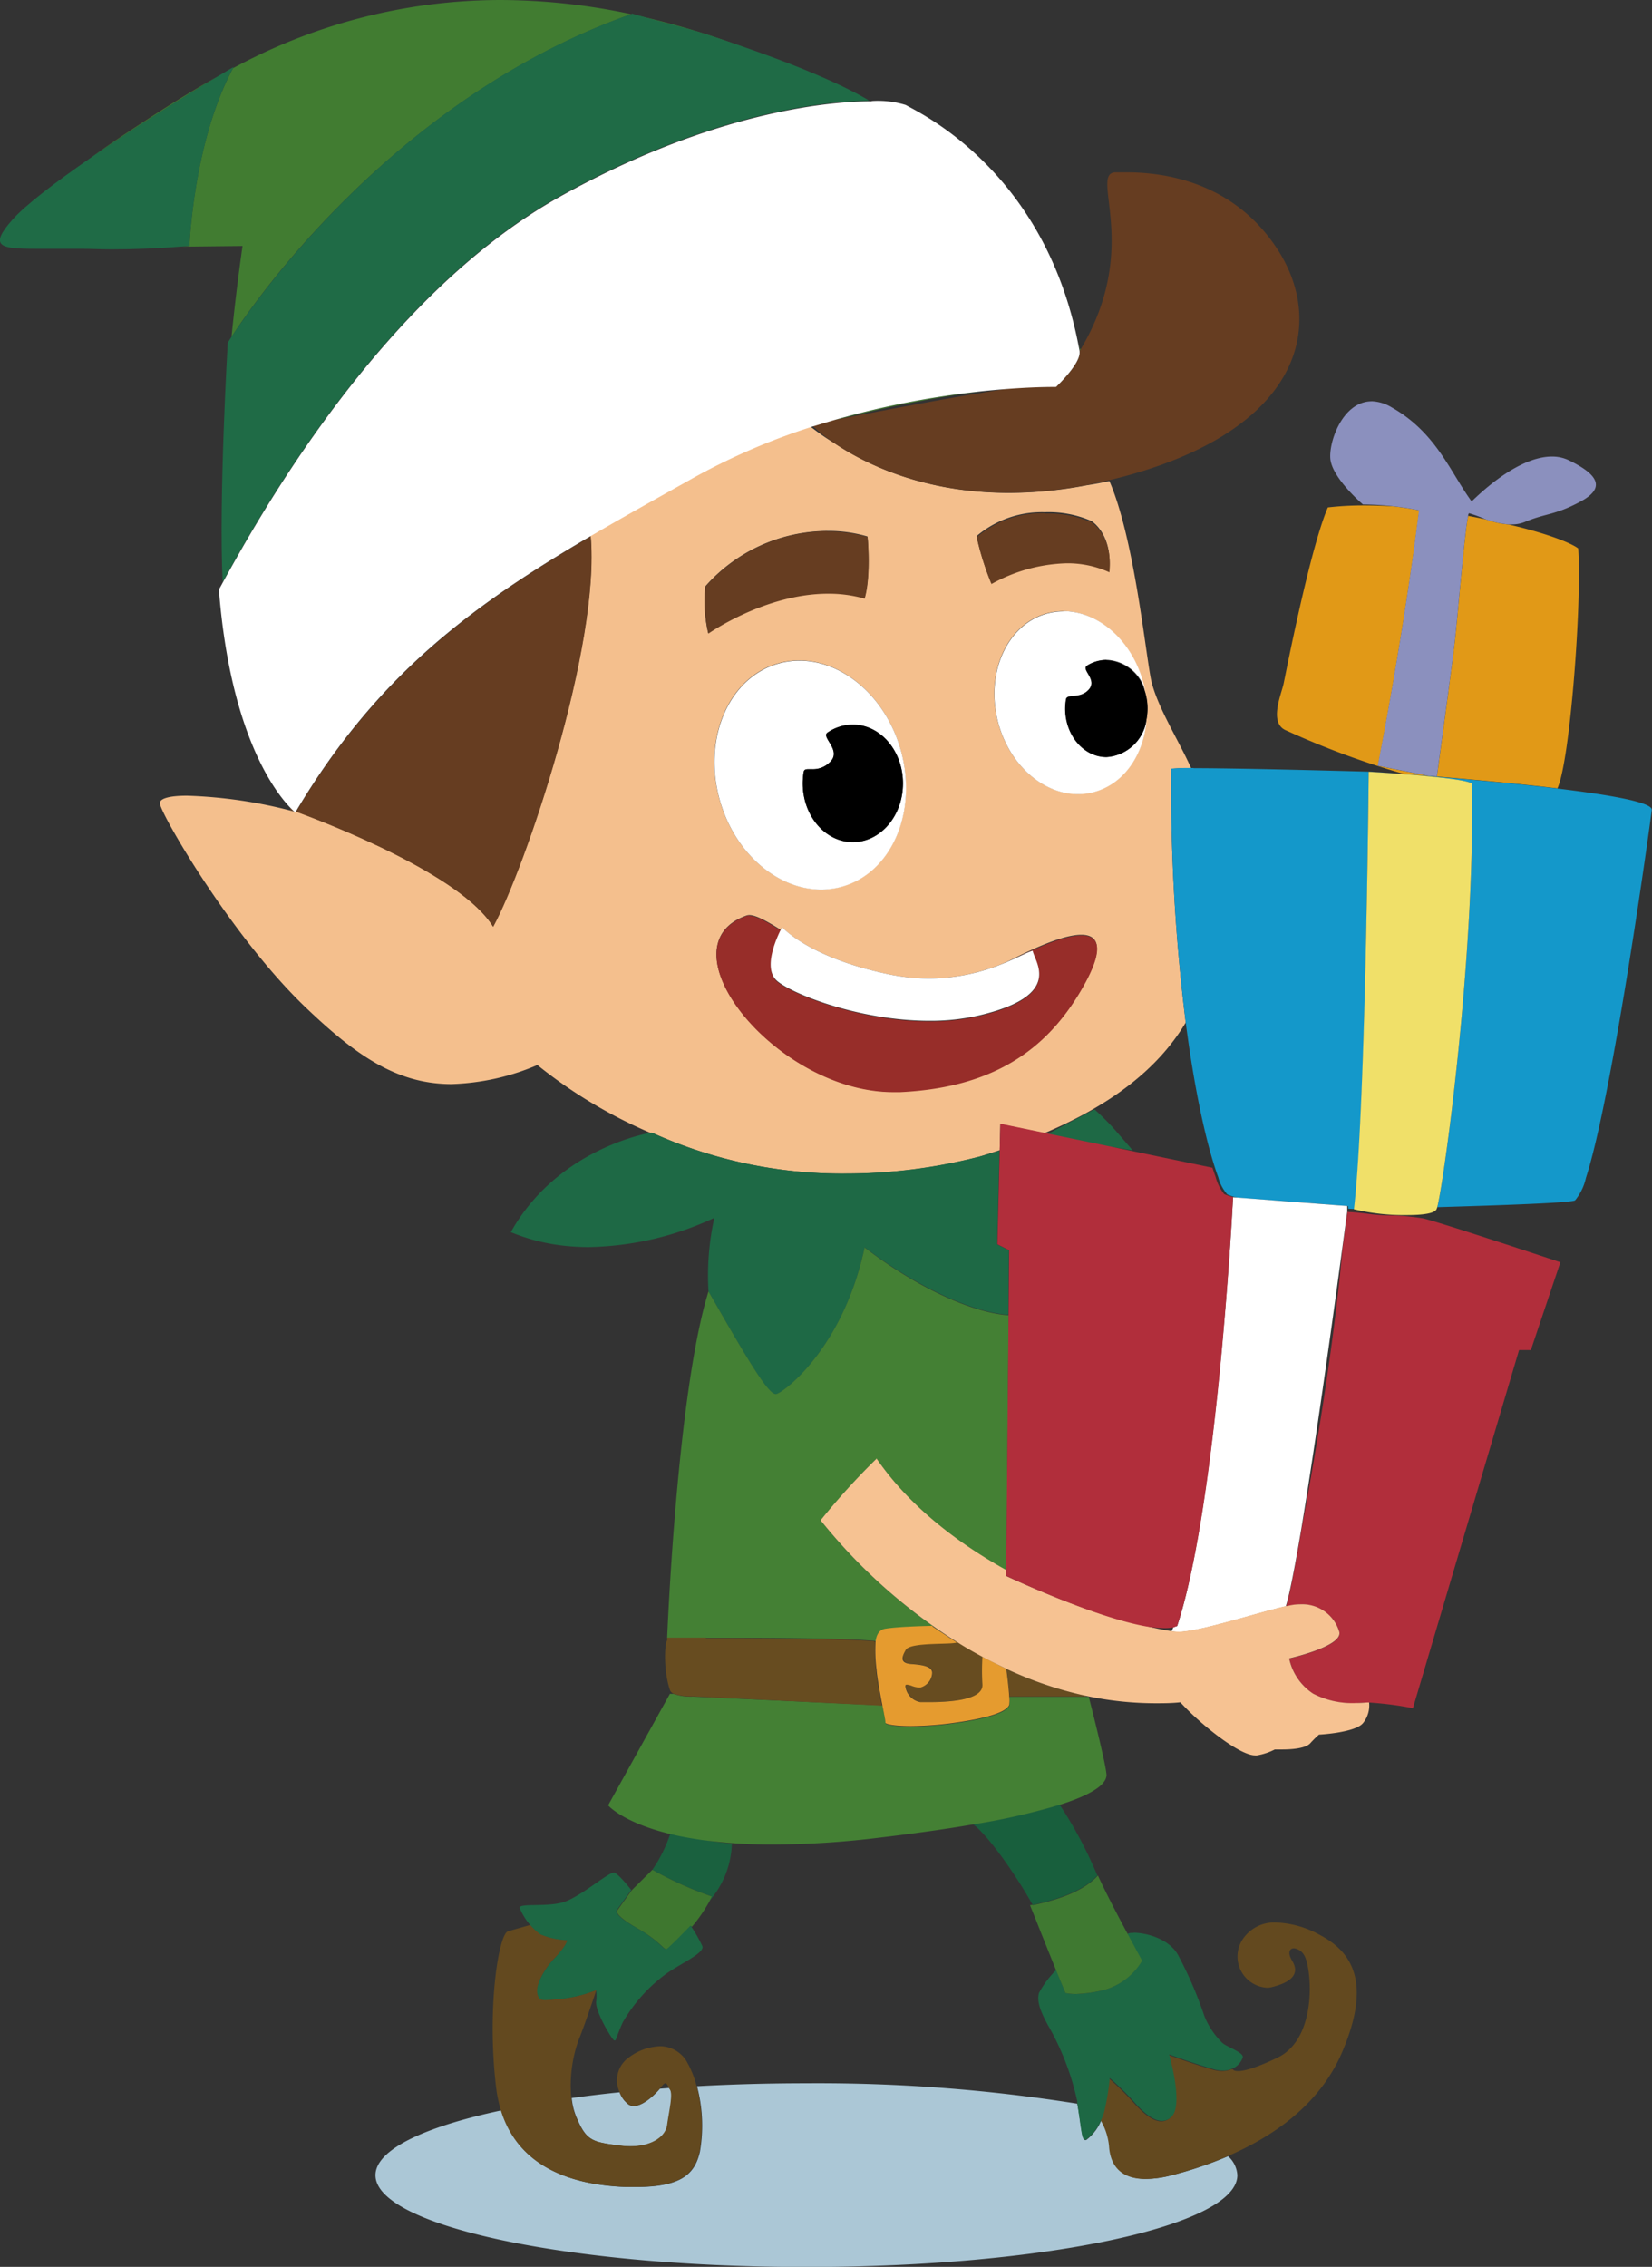 <svg id="Слой_1" data-name="Слой 1" xmlns="http://www.w3.org/2000/svg" viewBox="0 0 207.01 284"><rect x="0" y="0" width="207.01" height="284" fill="#333333" stroke="none"/><defs><style>.cls-1{fill:#abc7d6;}.cls-2{fill:#f4bf8d;}.cls-3{fill:#417c31;}.cls-4{fill:#663d21;}.cls-5{fill:#972d29;}.cls-6{fill:#1a613f;}.cls-7{fill:#3e772f;}.cls-8{fill:#e19917;}.cls-9{fill:#8b90be;}.cls-10{fill:#1498ca;}.cls-11{fill:#f0e069;}.cls-12{fill:#1e6945;}.cls-13{fill:#674c20;}.cls-14{fill:#448034;}.cls-15{fill:#63491f;}.cls-16{fill:#b12e3b;}.cls-17{fill:#fff;}.cls-18{fill:#1d6844;}.cls-19{fill:#3f7931;}.cls-20{fill:#185f3d;}.cls-21{fill:#e59b2f;}.cls-22{fill:#f6c292;}.cls-23{fill:#1f6b46;}</style></defs><title>1</title><path class="cls-1" d="M125.32,399.9l-1.14.09c-.7.83-2.13,2.17-3.26,2.17a1.2,1.2,0,0,1-.64-.17,3.34,3.34,0,0,1-1.15-1.55c-2.1.21-4.12.46-6,.72a8.26,8.26,0,0,0,.55,2.29c1.28,3.09,2,3.23,5.54,3.68a9.89,9.89,0,0,0,1.29.09c2.76,0,4.43-1.25,4.62-2.66.22-1.63.75-3.82.37-4.42,0-.08-.09-.16-.13-.24m17.17-.59c-4.74,0-9.33.13-13.71.37a19.15,19.15,0,0,1,.37,8.19c-.62,2.73-2.21,4.44-8.05,4.44l-1.19,0c-6.1-.22-13.35-2.07-15.66-9.6-9.74,2.08-15.76,4.95-15.76,8.12,0,6.35,24.18,11.5,54,11.5s54-5.15,54-11.5a3.43,3.43,0,0,0-1.16-2.38,48.74,48.74,0,0,1-7.07,2.39,13,13,0,0,1-3.19.45c-3.91,0-4.47-2.69-4.56-4.13a7.9,7.9,0,0,0-1.06-3.24,5.82,5.82,0,0,1-1.9,2.5l-.11,0c-.43,0-.41-1.13-1-4.55a206.71,206.71,0,0,0-34-2.56" transform="translate(-41.49 -138.31)"/><path class="cls-2" d="M153.44,275.09c-14.71,0-29.26-18.31-18.38-22.09a1.07,1.07,0,0,1,.32-.05c.84,0,2.25.79,3.94,1.85.1-.21.17-.33.17-.33s3.34,3.8,13.3,5.89a24.87,24.87,0,0,0,5.09.54,24.4,24.4,0,0,0,9-1.76c.7-.29,1.42-.62,2.15-1,3.65-1.81,6.31-2.72,7.95-2.72,2.67,0,2.65,2.39-.19,7.14-4.38,7.32-11,11.95-22.54,12.5-.28,0-.55,0-.83,0m-9.06-25.33c-5.43,0-10.77-4.49-12.67-11.12-2.21-7.72,1.06-15.42,7.31-17.19a9.68,9.68,0,0,1,2.65-.37c5.44,0,10.77,4.49,12.67,11.12,2.21,7.72-1.06,15.41-7.31,17.19a9.63,9.63,0,0,1-2.65.37m32.18-11.95c-4.46,0-8.75-3.82-10.07-9.29-1.49-6.21,1.4-12.21,6.45-13.4a7.73,7.73,0,0,1,1.78-.21c4.47,0,8.77,3.81,10.09,9.29.05.21.1.42.14.64a7,7,0,0,1,.36,2.23,7.35,7.35,0,0,1-.14,1.42c-.34,4.48-2.95,8.2-6.82,9.11a7.75,7.75,0,0,1-1.79.21m-46.3-20.12a17.42,17.42,0,0,1-.37-5.89,20.49,20.49,0,0,1,15.26-6.94,17.14,17.14,0,0,1,5.06.69s.47,4.84-.37,7.72a16.46,16.46,0,0,0-4.58-.62c-7.9,0-15,5-15,5m35.47-6.26a35.51,35.51,0,0,1-1.85-5.88,12.66,12.66,0,0,1,8.57-3,13.37,13.37,0,0,1,5.84,1.11c1.09.76,2.55,2.68,2.22,6.25a12.67,12.67,0,0,0-5.38-1.13,20.43,20.43,0,0,0-9.4,2.6m-22.59-19.61a81.9,81.9,0,0,0-14.73,6.37c-4.53,2.54-8.82,4.92-12.9,7.31,1.25,13.72-8.22,41.67-12.22,49-4-6.54-20.85-13-24.71-14.43l0,.09h0A59.18,59.18,0,0,0,64.94,238c-2.24,0-3.51.35-3.41,1,.25,1.57,9,16.6,18.11,25.38,6.26,6,11.45,9.75,18.42,9.75a29.45,29.45,0,0,0,10.77-2.39,60.58,60.58,0,0,0,14.16,8.5l.25,0a57.71,57.71,0,0,0,24.23,5.11,67.06,67.06,0,0,0,16.7-2.11c.88-.27,1.75-.55,2.59-.83l.08-3.27,5.52,1.14c8.3-3.52,14.22-8,17.71-13.86a238,238,0,0,1-1.81-31.79,21.75,21.75,0,0,1,2.49-.08c-1.59-3.56-4.45-8-5.07-11.32-.76-4.11-2.15-17.67-5.17-24.65-.75.16-1.74.36-2.93.54a51.78,51.78,0,0,1-9.66.94c-10.84,0-18.18-3.73-21.89-6.24-1-.6-1.94-1.26-2.89-2" transform="translate(-41.49 -138.31)"/><path class="cls-3" d="M164.37,187.35a107.51,107.51,0,0,0-19,3.79l.34-.07a143.73,143.73,0,0,1,18.7-3.72m12.27-5.89c.05.27.11.55.16.83a1,1,0,0,1,.08-.14c0-.05,0-.1-.07-.14s-.11-.37-.17-.55M68.7,147.92C65,150,61.9,152,59.32,153.68s-4.62,3.06-6.54,4.45c5.35-3.69,11.61-7.61,15.92-10.21m52.43-7.71c3.08.89,6.27,1.63,8.76,2.43q2.82.92,5.17,1.75a98.82,98.82,0,0,0-13.93-4.18m-16.94-1.9a70.53,70.53,0,0,0-33.5,8.54c-5,9.31-5.46,22.28-5.46,22.28l-.9.08,7.55-.08q-.81,5.69-1.38,11.39c3-4.67,20.63-30,50.09-40.43a79.2,79.2,0,0,0-16.4-1.78" transform="translate(-41.49 -138.31)"/><path class="cls-4" d="M182.68,159.9c-.55,0-1,0-1.44,0-3.29.16,3.32,9.41-4.36,22.22a1,1,0,0,0-.08.14v.09c.15,1.5-2.95,4.41-2.95,4.41h-.31c-.74,0-2.75,0-5.67.24-6.9,1-17.46,3.09-22.21,4l-.34.07-2,.6A20.64,20.64,0,0,0,146,193.8c3.71,2.51,11.05,6.24,21.89,6.24a51.78,51.78,0,0,0,9.66-.94c.84-.16,1.69-.34,2.56-.54,24.38-5.71,27.73-19.42,21.43-29.06-5.6-8.58-14.44-9.6-18.89-9.6" transform="translate(-41.49 -138.31)"/><path class="cls-4" d="M145.15,204.86a20.49,20.49,0,0,0-15.26,6.94,17.42,17.42,0,0,0,.37,5.89s7.1-5,15-5a16.46,16.46,0,0,1,4.58.62c.84-2.88.37-7.72.37-7.72a17.14,17.14,0,0,0-5.06-.69" transform="translate(-41.49 -138.31)"/><path class="cls-4" d="M172.45,202.6a12.66,12.66,0,0,0-8.57,3,35.51,35.51,0,0,0,1.85,5.88,20.43,20.43,0,0,1,9.4-2.6,12.67,12.67,0,0,1,5.38,1.13c.33-3.57-1.13-5.49-2.22-6.25a13.37,13.37,0,0,0-5.84-1.11" transform="translate(-41.49 -138.31)"/><path class="cls-5" d="M135.38,253a1.07,1.07,0,0,0-.32.05c-10.88,3.78,3.67,22.09,18.38,22.09.28,0,.55,0,.83,0,11.53-.55,18.16-5.18,22.54-12.5,2.84-4.75,2.86-7.14.19-7.14-1.64,0-4.3.91-7.95,2.72-.73.37-1.45.7-2.15,1,2-.79,3.39-1.58,4-1.72.22,1.41,3.94,5.57-6.65,8.09a27.1,27.1,0,0,1-6.3.69c-8.9,0-17.66-3.58-19.2-5.11s0-5.18.57-6.29c-1.69-1.06-3.1-1.85-3.94-1.85" transform="translate(-41.49 -138.31)"/><path class="cls-4" d="M77.92,239.56l-.13.2.53.19c-.1-.09-.24-.22-.4-.39m37.59-34.06C100.68,214.18,88.72,223,78.58,240c3.86,1.42,20.73,7.89,24.71,14.43,4-7.3,13.47-35.25,12.22-49" transform="translate(-41.49 -138.31)"/><path class="cls-6" d="M123.24,372.55h0m2.21-4.41a17.93,17.93,0,0,1-2.21,4.42h0a45.59,45.59,0,0,0,7.38,3.31c-.08.21-.19.43-.31.67a11.38,11.38,0,0,0,2.89-7.3,1,1,0,0,1-.34,0,24.86,24.86,0,0,1-3.34-.47c-1.14-.16-2.17-.34-3.11-.54-.36-.06-.69-.1-1-.13" transform="translate(-41.49 -138.31)"/><path class="cls-7" d="M123.24,372.56h0l-2.22,2.2-.37.37h0l-1.85,2.58s-.37.52,2.59,2.21c2.69,1.53,3.23,2.6,3.59,2.6a.19.19,0,0,0,.1,0c.37-.24,3-2.94,3-2.94l.1.14a19.79,19.79,0,0,0,2.18-3.15c.12-.24.23-.46.31-.67a45.59,45.59,0,0,1-7.38-3.31h0" transform="translate(-41.49 -138.31)"/><path class="cls-8" d="M225.46,202.93c-.45,2-1.33,12.93-1.73,16.24s-2,15.09-2.19,16.43c4.49.37,10.14.88,15.11,1.48,1.6-3.43,3.09-23.62,2.6-30.06-1-.77-4.34-2-8.71-3a10.79,10.79,0,0,1-2.81-.63c-.74-.16-1.5-.31-2.27-.45m-13-1.31a39.31,39.31,0,0,0-4.58.25c-2.24,5.2-5.25,20.69-5.54,22.07s-1.92,5,.36,5.89a104.69,104.69,0,0,0,14.73,5.44l3.06.24-6.33-1.27s3.13-15.87,5.17-32c-1.05-.21-2.11-.38-3.18-.5q-1.87-.12-3.69-.12" transform="translate(-41.49 -138.31)"/><path class="cls-9" d="M213.38,188.59c-3.76,0-5.5,5.4-5.16,7.4.41,2.42,4.06,5.52,4.06,5.52a37.69,37.69,0,0,1,3.84.23c1.07.12,2.13.29,3.18.5-2,16.13-5.17,32-5.17,32l6.33,1.27,1.08.09c.18-1.34,1.78-13,2.19-16.43s1.28-14.23,1.73-16.24c0-.19.09-.31.12-.32h0a17.4,17.4,0,0,1,1.95.71l.17.06a10.79,10.79,0,0,0,2.81.63h.39a4.27,4.27,0,0,0,1.67-.31c2.68-1.12,3.76-.82,7-2.57s2.06-3.43-1.48-5.15a4.78,4.78,0,0,0-2.14-.47c-3.23,0-7.06,2.7-10.05,5.62-2.67-3.64-4.42-8.61-10-11.77a5.19,5.19,0,0,0-2.6-.78" transform="translate(-41.49 -138.31)"/><path class="cls-10" d="M191.06,234.53h-.31a21.75,21.75,0,0,0-2.49.08,238,238,0,0,0,1.81,31.79c1.25,9.64,2.89,16.22,4.08,19.4a5.27,5.27,0,0,0,1.13,2.15,5.44,5.44,0,0,0,1.44.42c13.55,1,13.71,1.05,13.71,1.05l0,.32.78.05h0C212.66,277.15,213,235,213,235s11.75.68,12.93,1.47c.44,21.42-3.48,49.82-4.34,53.08,7.61-.22,16.7-.53,17.27-.85a6.74,6.74,0,0,0,1.36-2.82c3.34-10.27,8-44,8.25-46.1.12-.95-5.26-1.89-11.84-2.68-5-.6-10.62-1.11-15.11-1.48l-1.08-.09-3.06-.24c-2.45-.19-4-.29-4-.29s-15.72-.45-22.33-.45" transform="translate(-41.49 -138.31)"/><path class="cls-11" d="M213,235s-.36,42.17-1.85,54.81h0a27.1,27.1,0,0,0,6.72.73c1.83,0,3.38-.19,3.63-.73a1.81,1.81,0,0,0,.09-.26c.86-3.26,4.78-31.66,4.34-53.08C224.77,235.66,213,235,213,235" transform="translate(-41.49 -138.31)"/><path class="cls-12" d="M123.24,280.22l-.25,0c-1.72.33-12,2.66-17.49,12.46a24.27,24.27,0,0,0,6.4,1.67,28.65,28.65,0,0,0,3.34.2A38.8,38.8,0,0,0,131,290.89a33.29,33.29,0,0,0-.73,9.22c4.63,8.09,7.39,12.86,8.42,12.86h.06c1-.2,8.41-5.8,11.09-18.39,7.15,5.42,14,8.22,18,8.45l.07-8.08-1.47-.74.29-11.74c-.27.09-1.17.39-2.59.76a67.06,67.06,0,0,1-16.7,2.11,57.71,57.71,0,0,1-24.23-5.11m55.42-2.94-5.84,3.08,7.34,1.52,3.3.55s-.94-1.1-2.22-2.57a31.41,31.41,0,0,0-2.58-2.58" transform="translate(-41.49 -138.31)"/><path class="cls-13" d="M167.71,347.46l-.09.05c.09.69.29,2.25.35,3.34h9.58l0-.08a47.16,47.16,0,0,1-9.81-3.31" transform="translate(-41.49 -138.31)"/><path class="cls-14" d="M149.84,294.57c-2.68,12.59-10.11,18.19-11.09,18.39h-.06c-1,0-3.79-4.77-8.42-12.86v0c-3.95,12.74-5.16,42.94-5.18,43.4H130c6.15,0,16.41,0,21,.38a.44.44,0,0,1,.25.09h0c.12-.82.46-1.44,1.22-1.56,1.79-.29,5.91-.36,5.91-.36.43.29.86.58,1.29.85a69.3,69.3,0,0,1-15.33-14.1,86.84,86.84,0,0,1,7-7.71c4.11,6,10.17,10.57,16.26,14l.29-32c-4-.23-10.88-3-18-8.45" transform="translate(-41.49 -138.31)"/><path class="cls-15" d="M107.92,379.47l-.2.07s-1.46.4-2.59.74-2.66,9.52-1.48,19.5a17.38,17.38,0,0,0,.6,2.91c2.31,7.53,9.56,9.38,15.66,9.6l1.19,0c5.84,0,7.43-1.71,8.05-4.44a19.15,19.15,0,0,0-.37-8.19,12.18,12.18,0,0,0-1.11-2.84,3.88,3.88,0,0,0-3.51-2.15,6.92,6.92,0,0,0-3.88,1.41,3.51,3.51,0,0,0-1.15,4.34,3.34,3.34,0,0,0,1.15,1.55,1.2,1.2,0,0,0,.64.17c1.13,0,2.56-1.34,3.26-2.17l.17-.21c.25-.33.42-.46.54-.46s.27.27.43.58c0,.08.08.16.13.24.38.6-.15,2.79-.37,4.42-.19,1.41-1.86,2.66-4.62,2.66a9.89,9.89,0,0,1-1.29-.09c-3.52-.45-4.26-.59-5.54-3.68a8.26,8.26,0,0,1-.55-2.29,16.94,16.94,0,0,1,.92-7.27c.7-1.66,2.16-6.06,2.22-6.25a16.61,16.61,0,0,1-4.44,1.1c-.87.06-1.49.15-1.93.15-.63,0-.9-.18-1-.89-.2-1.18,1-3.19,2.21-4.41s1.66-2.21,1.49-2.21h0a9.47,9.47,0,0,1-3.32-.73,8,8,0,0,1-1.28-1.18" transform="translate(-41.49 -138.31)"/><path class="cls-15" d="M201.42,379.17a4.74,4.74,0,0,0-4.29,2.22,3.92,3.92,0,0,0,3.13,5.95,2.12,2.12,0,0,0,.57-.07c2.34-.57,3.63-1.58,2.58-3.31-.62-1-.32-1.56.22-1.56a1.68,1.68,0,0,1,1.26.83c.93,1.35,1.86,10.39-3.32,12.87-2.85,1.37-4.25,1.68-4.92,1.68s-.63-.21-.63-.21l-.28,0a2.9,2.9,0,0,1-1.12.21,4.13,4.13,0,0,1-1.18-.18c-2.42-.7-5.54-1.84-5.54-1.84s1.8,6.16.36,7.73a1.66,1.66,0,0,1-1.26.59c-1.2,0-2.52-1.28-3.54-2.43a35.58,35.58,0,0,0-3-2.94,28.8,28.8,0,0,1-.74,4.41,7.54,7.54,0,0,1-.32.81,7.9,7.9,0,0,1,1.06,3.24c.09,1.44.65,4.13,4.56,4.13a13,13,0,0,0,3.19-.45,48.74,48.74,0,0,0,7.07-2.39C201,406,206.88,402,209.69,395.36c4.07-9.52.49-12.92-2.95-14.71a12.12,12.12,0,0,0-5.32-1.48" transform="translate(-41.49 -138.31)"/><path class="cls-16" d="M210.49,290.13h-.15c-.12.87-.34,2.5-.63,4.65-1.07,12.18-3.42,26-5.11,35-.77,4.57-1.45,8.15-1.93,9.69h0l.08.07.29-.06a6.66,6.66,0,0,1,1.43-.16,4.84,4.84,0,0,1,4.86,3.47c.4,1.82-6.29,3.31-6.29,3.31a7,7,0,0,0,3,4.41,10.64,10.64,0,0,0,5.39,1.18h.14l1.12-.08H213v0a41.35,41.35,0,0,1,5.54.71l13.3-44.87h1.48l3.7-11s-16.57-5.51-17.37-5.52a27.59,27.59,0,0,0-4.06-.36h-.4a21.4,21.4,0,0,1-2.43-.21c-.87-.1-1.72-.2-2.29-.2" transform="translate(-41.49 -138.31)"/><path class="cls-17" d="M196,288.32h0c0,.21-2,38.47-7,53.71a2.93,2.93,0,0,1-.47.12,4.11,4.11,0,0,1-.24.54,6.32,6.32,0,0,0,.94.08h.14c2.94-.17,9.55-2.36,13.27-3.22l0-.1h0c.48-1.54,1.16-5.12,1.93-9.69,1.77-10.65,4-26.69,5.11-35,.29-2.15.51-3.78.63-4.65l0-.39,0-.32s-.16,0-13.71-1.05l-.7-.05" transform="translate(-41.49 -138.31)"/><path class="cls-18" d="M183.46,380.48a1.28,1.28,0,0,0-.71.12c1,1.92,1.82,3.36,1.82,3.36a8,8,0,0,1-4.8,3.68,17.66,17.66,0,0,1-3.53.5A7,7,0,0,1,175,388l-1.16-2.88a11.94,11.94,0,0,0-2.16,2.88c-.27,1,.11,2.16,1.11,4a33,33,0,0,1,3.69,9.57c0,.09,0,.17,0,.25.55,3.42.53,4.55,1,4.55l.11,0a5.82,5.82,0,0,0,1.9-2.5,7.54,7.54,0,0,0,.32-.81,28.8,28.8,0,0,0,.74-4.41,35.58,35.58,0,0,1,3,2.94c1,1.15,2.34,2.43,3.54,2.43a1.66,1.66,0,0,0,1.26-.59c1.44-1.57-.36-7.73-.36-7.73s3.12,1.14,5.54,1.84a4.13,4.13,0,0,0,1.18.18,2.9,2.9,0,0,0,1.12-.21,2.35,2.35,0,0,0,1.39-1.44c.15-.63-2.06-1.33-2.58-1.84a9.89,9.89,0,0,1-2.22-3.31,50.64,50.64,0,0,0-3.33-7.72c-1.21-2.11-4.16-2.75-5.54-2.75" transform="translate(-41.49 -138.31)"/><path class="cls-18" d="M118.39,372.92c-.72,0-4.14,3-6.24,3.68s-5.65.1-5.54.74a7.64,7.64,0,0,0,1.31,2.13,8,8,0,0,0,1.28,1.18,9.47,9.47,0,0,0,3.32.73h0c.17,0-.32,1-1.49,2.21s-2.41,3.23-2.21,4.41c.12.71.39.89,1,.89.44,0,1.06-.09,1.93-.15a16.61,16.61,0,0,0,4.44-1.1h0a5.17,5.17,0,0,1,0,1.47c-.09,1.24,1.89,4.55,2.21,4.78a.22.22,0,0,0,.12.06c.2,0,.26-.64,1-2.26a19.7,19.7,0,0,1,5.17-5.89c1.79-1.38,5.15-2.76,4.81-3.68a19.45,19.45,0,0,0-1.38-2.43l-.1-.14s-2.59,2.7-3,2.94a.19.19,0,0,1-.1,0c-.36,0-.9-1.07-3.59-2.6-3-1.69-2.59-2.21-2.59-2.21l1.85-2.58h0s-1.59-2.09-2.22-2.21h0" transform="translate(-41.49 -138.31)"/><path class="cls-19" d="M170.53,377h0m8.5-3.68c-.14.16-.3.31-.45.45-1.06.95-3.07,2.26-7.68,3.23l0-.05-.34.05s0,0,.74,1.84c.43,1.1,1.61,4.05,2.53,6.32L175,388a7,7,0,0,0,1.28.13,17.66,17.66,0,0,0,3.53-.5,8,8,0,0,0,4.8-3.68s-.79-1.44-1.82-3.36c-1.24-2.3-2.8-5.29-3.72-7.31" transform="translate(-41.49 -138.31)"/><path class="cls-20" d="M174.29,364.39a82.83,82.83,0,0,1-10.88,2.46c2.05,1.51,5.63,6.77,7.46,10.07l0,.05c4.61-1,6.62-2.28,7.68-3.23l.45-.45a53.21,53.21,0,0,0-4.74-8.9" transform="translate(-41.49 -138.31)"/><path class="cls-14" d="M125.45,350.49l-7.76,14s2,2.36,8.73,3.81c.94.2,2,.38,3.11.54a65.33,65.33,0,0,0,8.9.56,112.56,112.56,0,0,0,13.26-.86c4.62-.55,8.48-1.1,11.72-1.66a82.83,82.83,0,0,0,10.88-2.46c5.59-1.76,5.76-3.18,5.85-3.6.15-.72-2.19-9.82-2.22-9.93h-9.61l-.34,0a3.65,3.65,0,0,1,0,1.08c-.22.55-1.33,1.45-6.65,2.21a41.4,41.4,0,0,1-5.69.44c-2,0-3.18-.22-3.17-.44s-.17-1.08-.39-2.21l-23.63-1.1h-.23a6.49,6.49,0,0,1-2.32-.35l-.41,0" transform="translate(-41.49 -138.31)"/><path class="cls-13" d="M130,343.48h-4.91v.36c-.29.18-.53,3.67.37,6.26a.78.78,0,0,0,.41.39,6.49,6.49,0,0,0,2.32.35h.23L152,352c-.29-1.49-.65-3.37-.72-4.41a18.54,18.54,0,0,1-.12-3.58h0a.44.44,0,0,0-.25-.09c-4.55-.33-14.81-.38-21-.38" transform="translate(-41.49 -138.31)"/><path class="cls-13" d="M161.4,344c-.44.33-5.87,0-6.39.93s-.67,1.73.74,1.84,2.64.3,2.59,1.1a2,2,0,0,1-1.48,1.84h-.15a2.87,2.87,0,0,1-.86-.18,2.82,2.82,0,0,0-.67-.18c-.16,0-.23.09-.17.35a2.3,2.3,0,0,0,1.85,1.84h1c2.17,0,6.88-.14,6.78-2.2a26.94,26.94,0,0,1,0-3.48c-1.11-.6-2.18-1.22-3.21-1.87" transform="translate(-41.49 -138.31)"/><path class="cls-21" d="M158.34,342s-4.12.07-5.91.36c-.76.12-1.1.74-1.22,1.56h0a18.54,18.54,0,0,0,.12,3.58c.07,1,.43,2.92.72,4.41.22,1.13.4,2,.39,2.21s1.16.44,3.17.44a41.4,41.4,0,0,0,5.69-.44c5.32-.76,6.43-1.66,6.65-2.21a3.65,3.65,0,0,0,0-1.08v0c-.06-1.09-.26-2.65-.35-3.34l0-.11c-1-.47-2-1-3-1.5a26.94,26.94,0,0,0,0,3.48c.1,2.06-4.61,2.2-6.78,2.2h-1a2.3,2.3,0,0,1-1.85-1.84c-.06-.26,0-.35.17-.35a2.82,2.82,0,0,1,.67.18,2.87,2.87,0,0,0,.86.18h.15a2,2,0,0,0,1.48-1.84c0-.8-1.18-1-2.59-1.1S154.42,346,155,345s6-.6,6.39-.93c-.6-.37-1.19-.76-1.77-1.15-.43-.27-.86-.56-1.29-.85" transform="translate(-41.49 -138.31)"/><path class="cls-22" d="M151.32,321.07a86.84,86.84,0,0,0-7,7.71,69.3,69.3,0,0,0,15.33,14.1c.58.39,1.17.78,1.77,1.15,1,.65,2.1,1.27,3.21,1.87s2,1,3,1.5l.11.06a47.16,47.16,0,0,0,9.81,3.31l.4.08h0a41.66,41.66,0,0,0,8.31.85c1,0,2.08,0,3.14-.12,2.46,2.71,7.38,6.65,9.35,6.65a1.09,1.09,0,0,0,.26,0,7.54,7.54,0,0,0,2.22-.74s.39,0,.94,0c1.1,0,2.87-.11,3.49-.76a12.8,12.8,0,0,1,1.11-1.1s4.58-.23,5.54-1.47a3.52,3.52,0,0,0,.74-2.56v0h-.11c-.21,0-.72.06-1.38.07h-.14a10.64,10.64,0,0,1-5.39-1.18,7,7,0,0,1-3-4.41s6.69-1.49,6.29-3.31a4.84,4.84,0,0,0-4.86-3.47,6.66,6.66,0,0,0-1.43.16l-.29.06-.11,0c-3.72.86-10.33,3.05-13.27,3.22h-.14a6.32,6.32,0,0,1-.94-.08,32.33,32.33,0,0,1-3.57-.74c-6.69-1.27-17.15-6.18-17.15-6.18V335c-6.09-3.4-12.15-8-16.26-14" transform="translate(-41.49 -138.31)"/><path class="cls-16" d="M166.84,279.12l-.08,3.27v.07l-.29,11.74,1.47.74-.07,8.08-.29,32v.73S178,340.68,184.72,342a14.73,14.73,0,0,0,2.69.29,6.35,6.35,0,0,0,1.12-.09A2.93,2.93,0,0,0,189,342c5.07-15.24,7-53.5,7-53.71h0a8.89,8.89,0,0,1-1.1-.37,5.68,5.68,0,0,1-1.08-2.15c-.23-.63-.4-1.16-.4-1.16l-13.28-2.76-7.34-1.52-.46-.1-5.52-1.14" transform="translate(-41.49 -138.31)"/><path class="cls-17" d="M143.31,234.68a2.94,2.94,0,0,0,2.1-.81c1.71-1.5-1.09-3.17-.23-3.77a5.64,5.64,0,0,1,3.18-1c3.47,0,6.28,3.3,6.28,7.36s-2.81,7.36-6.28,7.36-6.28-3.3-6.28-7.36a9.57,9.57,0,0,1,.11-1.41c.06-.32.26-.37.58-.37h.54m-1.64-13.6a9.68,9.68,0,0,0-2.65.37c-6.25,1.77-9.52,9.47-7.31,17.19,1.9,6.63,7.24,11.12,12.67,11.12a9.63,9.63,0,0,0,2.65-.37c6.25-1.78,9.52-9.47,7.31-17.19-1.9-6.63-7.23-11.12-12.67-11.12" transform="translate(-41.49 -138.31)"/><path class="cls-17" d="M174.72,214.91a7.73,7.73,0,0,0-1.78.21c-5.05,1.19-7.94,7.19-6.45,13.4,1.32,5.47,5.61,9.29,10.07,9.29a7.75,7.75,0,0,0,1.79-.21c3.87-.91,6.48-4.63,6.82-9.11a5.43,5.43,0,0,1-5,4.65c-2.85,0-5.18-2.72-5.18-6.07a7.57,7.57,0,0,1,.1-1.16c.12-.75,1.74,0,2.86-1.23s-1-2.47-.22-3a4.59,4.59,0,0,1,2.44-.71,5.27,5.27,0,0,1,4.81,3.84c0-.22-.09-.43-.14-.64-1.32-5.48-5.62-9.29-10.09-9.29" transform="translate(-41.49 -138.31)"/><path d="M148.36,229.09a5.64,5.64,0,0,0-3.18,1c-.86.6,1.94,2.27.23,3.77a2.94,2.94,0,0,1-2.1.81h-.54c-.32,0-.52.05-.58.37a9.57,9.57,0,0,0-.11,1.41c0,4.06,2.81,7.36,6.28,7.36s6.28-3.3,6.28-7.36-2.81-7.36-6.28-7.36" transform="translate(-41.49 -138.31)"/><path d="M180.14,221a4.59,4.59,0,0,0-2.44.71c-.79.5,1.34,1.72.22,3s-2.74.48-2.86,1.23a7.57,7.57,0,0,0-.1,1.16c0,3.35,2.33,6.07,5.18,6.07a5.43,5.43,0,0,0,5-4.65,7.35,7.35,0,0,0,.14-1.42,7,7,0,0,0-.36-2.23,5.27,5.27,0,0,0-4.81-3.84" transform="translate(-41.49 -138.31)"/><path class="cls-23" d="M120.65,140.07l-.06,0c-29.46,10.39-47,35.76-50.09,40.43l-.47.75s-1.15,19.45-.64,30c4.06-7.31,19.54-35.74,42.39-48.45,17.47-9.7,31.63-11.81,38.63-11.88-.87-.54-5-3-15.35-6.6q-2.35-.84-5.17-1.75c-2.49-.8-5.68-1.54-8.76-2.43l-.48-.14" transform="translate(-41.49 -138.31)"/><path class="cls-23" d="M70.77,146.69l-2.07,1.23c-4.31,2.6-10.57,6.52-15.92,10.21-4.32,3-8.06,5.82-9.72,7.69-3,3.38-1.53,3.66,2.79,3.66h2.89c.87,0,1.82,0,2.82,0,1.29,0,2.59.07,3.88.07q4.45,0,8.89-.36l.9-.08s.5-13,5.46-22.28l.08-.16" transform="translate(-41.49 -138.31)"/><path class="cls-17" d="M150.73,151h-.32c-7,.07-21.16,2.18-38.63,11.88C88.93,175.58,73.45,204,69.39,211.32c-.18.33-.33.61-.47.85,1.42,18.19,7.11,25.45,9,27.39.16.17.3.3.4.39l.21.18h0l0-.09c10.14-17.09,22.1-25.86,36.93-34.54,4.08-2.39,8.37-4.77,12.9-7.31a81.9,81.9,0,0,1,14.73-6.37l.24-.08,2-.6a107.51,107.51,0,0,1,19-3.79c1.28-.14,2.45-.24,3.51-.32,2.92-.22,4.93-.24,5.67-.24h.31s3.1-2.91,2.95-4.41v-.09c-.05-.28-.11-.56-.16-.83-4.26-21.85-20-29.05-21.63-30a11.81,11.81,0,0,0-4.28-.49" transform="translate(-41.49 -138.31)"/><path class="cls-17" d="M139.49,254.47s-.07.12-.17.33c-.55,1.11-2.17,4.7-.57,6.29s10.3,5.11,19.2,5.11a27.1,27.1,0,0,0,6.3-.69c10.59-2.52,6.87-6.68,6.65-8.09-.61.14-2,.93-4,1.72a24.4,24.4,0,0,1-9,1.76,24.87,24.87,0,0,1-5.09-.54c-10-2.09-13.3-5.89-13.3-5.89" transform="translate(-41.49 -138.31)"/></svg>